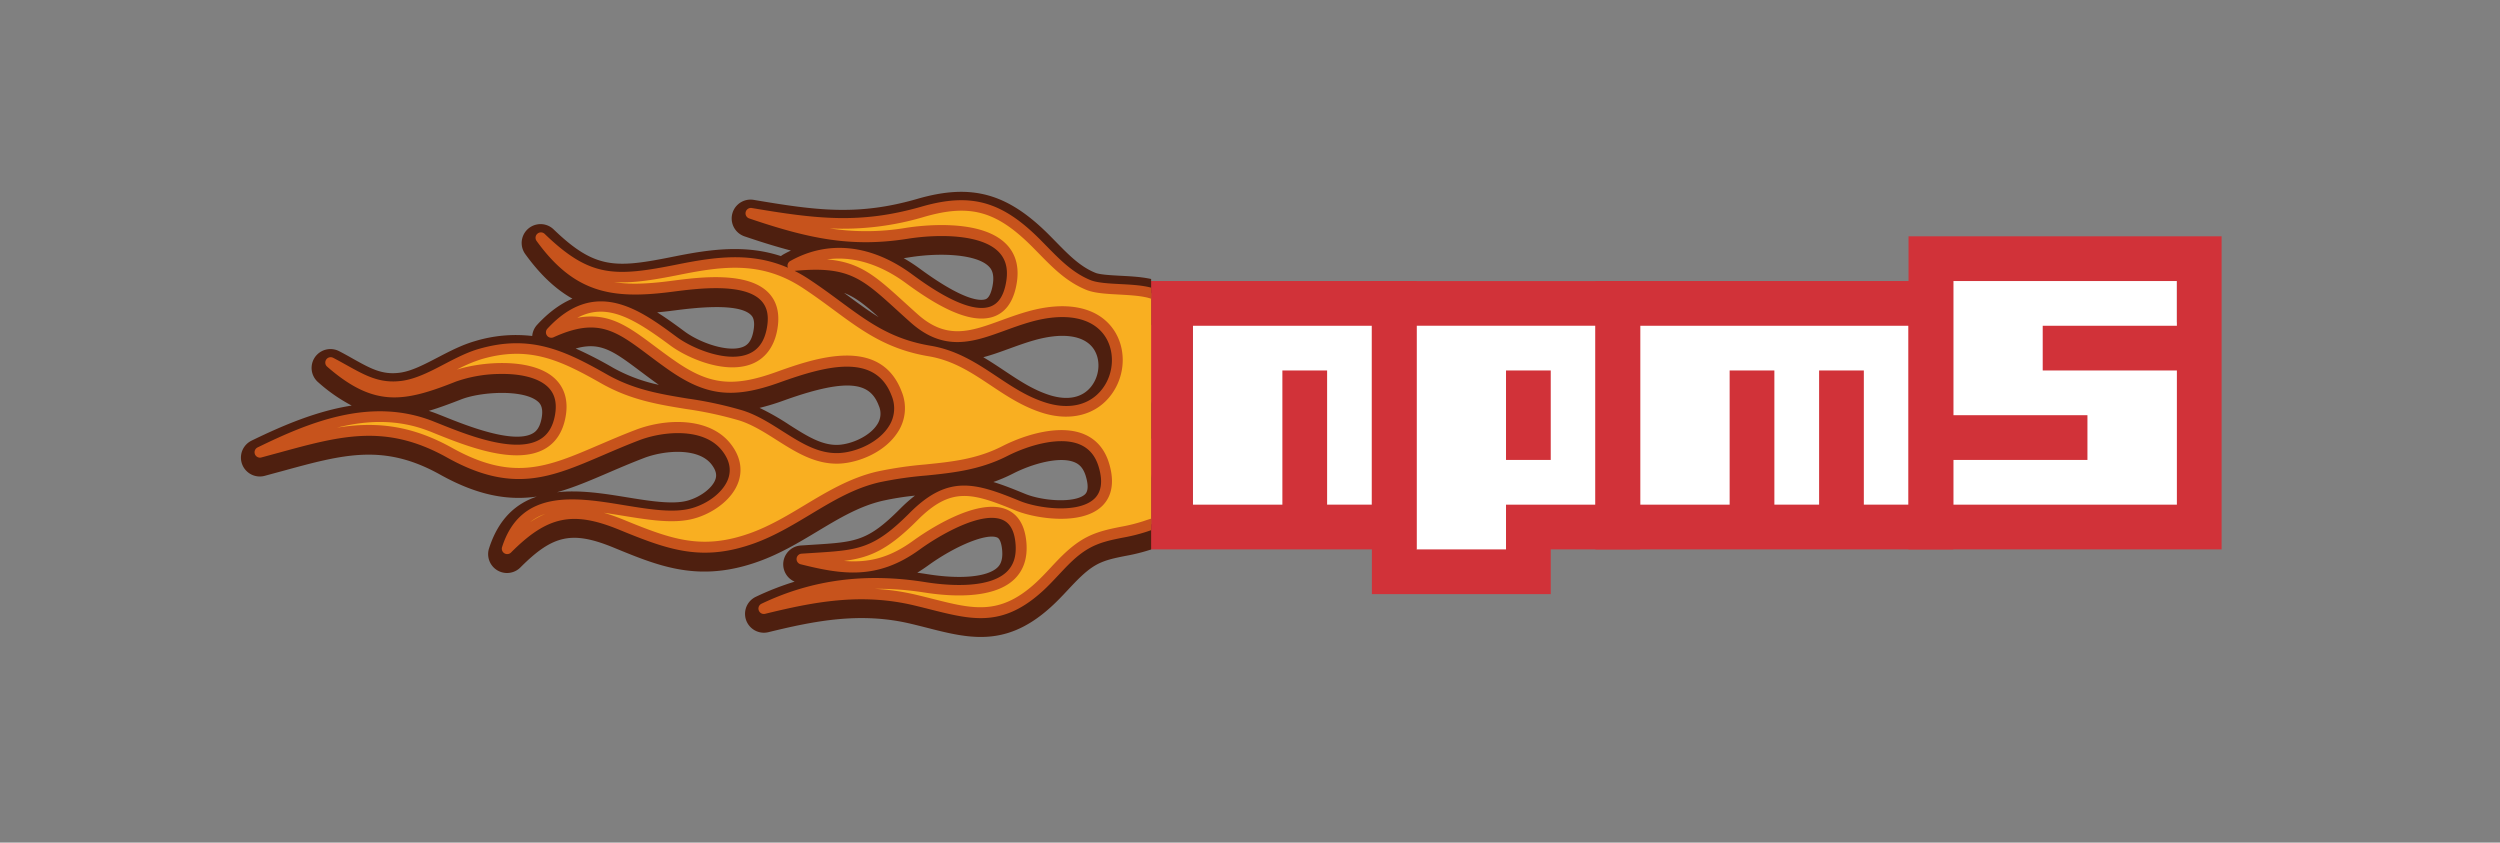 <svg id="Layer_1" data-name="Layer 1" xmlns="http://www.w3.org/2000/svg" xmlns:xlink="http://www.w3.org/1999/xlink" viewBox="0 0 1077 363"><rect x="0" y="0" width="1077" height="363" fill="#808080" stroke="none"/><defs><style>.cls-1{fill:none;}.cls-2{fill:#fff;}.cls-3{fill:#d13239;}.cls-4{clip-path:url(#clip-path);}.cls-5{fill:#4e1f0f;}.cls-6{fill:#f9af21;}.cls-7{fill:#c7531c;}</style><clipPath id="clip-path"><rect class="cls-1" x="100" y="78.96" width="395.91" height="197.84" transform="translate(595.91 355.76) rotate(180)"/></clipPath></defs><title>npm@5 flames</title><g id="npm5_logo" data-name="npm5 logo"><rect class="cls-2" x="513.92" y="138.91" width="425.91" height="80.13"/><rect class="cls-2" x="608.71" y="216.19" width="45.52" height="21.99"/><rect class="cls-2" x="830.13" y="116.15" width="107.68" height="28.74"/><path class="cls-3" d="M610.25,121.07V236.68H494.65V121.07Zm-96.34,19.27v77.07h38.54V159.6h19.27v57.8H591V140.34Z"/><path class="cls-3" d="M706.59,121.07V236.68H668.06v19.27H591V121.07Zm-96.34,19.27v96.34h38.54V217.41h38.54V140.34Zm38.54,19.27h19.27v38.54H648.79Z"/><path class="cls-3" d="M687.32,236.68V121.07H841.47V236.68Zm19.27-96.34v77.07h38.54V159.6H764.4v57.8h19.27V159.6h19.27v57.8H822.2V140.34Z"/><path class="cls-3" d="M957.07,101.8V236.68H822.2V101.8ZM841.47,121.07v57.8h57.8v19.27h-57.8v19.27H937.8V159.6H880V140.34h57.8V121.07Z"/><g class="cls-4"><g id="flames"><path class="cls-5" d="M422.51,274.4c-7.64,0-15.24-1.92-23.33-4-2.19-.55-4.46-1.13-6.83-1.69-21.78-5.18-41.45-1.23-61.35,3.64a8.13,8.13,0,0,1-5.43-15.23,120.92,120.92,0,0,1,16.76-6.54A8.13,8.13,0,0,1,345,235l5.15-.33c18.65-1.17,23.66-1.48,37.7-15.56a64.22,64.22,0,0,1,6.32-5.6,122.13,122.13,0,0,0-13.78,2.19C370.29,218,361.42,223.34,352,229c-7.81,4.69-15.88,9.53-25.07,12.84-25.66,9.25-42.67,2.25-62.36-5.85-18-7.41-26.31-5.67-40.39,8.47a8.13,8.13,0,0,1-13.5-8.22c4.11-12.81,11.65-19.32,20.58-22.31-12.1,1.72-25.09-.24-41.67-9.48-24.23-13.51-41.6-8.74-67.91-1.53q-3.74,1-7.67,2.08a8.13,8.13,0,0,1-5.66-15.16c13.9-6.78,28.37-12.83,43.17-15.12a71.55,71.55,0,0,1-14.49-10.08,8.13,8.13,0,0,1,9.08-13.35c2.15,1.11,4.13,2.22,6,3.28,7.57,4.23,12.57,7,20.1,6,5-.64,10.54-3.53,16.41-6.59,5.09-2.65,10.36-5.39,15.93-7a60.66,60.66,0,0,1,24.73-2.24,8.11,8.11,0,0,1,2.12-4.82c5.12-5.55,10.21-9.14,15.2-11.25-7.1-4-13.76-10.14-20.34-19.25a8.13,8.13,0,0,1,12.23-10.61c18.11,17.47,26.91,16.71,52,11.68,15.3-3.07,30.42-5.24,45.93-.17a8.11,8.11,0,0,1,1-.69q1.64-.92,3.31-1.7c-6.32-1.64-12.89-3.7-20-6.11a8.13,8.13,0,0,1,4-15.71c26.95,4.55,44.77,7,70.54-.46,23.38-6.74,38.83-2.44,57,15.87l2.48,2.52c5.68,5.81,10.58,10.82,17.14,13.49,2,.81,6.89,1.06,10.83,1.27,8,.42,16.26.85,21.8,5.13,10,7.69,8.91,26.11,7.79,45.62-.41,7.13-.83,14.5-.27,18.1a8.06,8.06,0,0,1,.1,1.26c0,1.38,0,2.79,0,4.24,0,7.6.1,16.22-1,23.75-.46,3-.58,5-.67,6.47-.44,6.95-2.86,9.92-9.6,11.8-1.21.34-2.71.75-4.8,1.49a80.5,80.5,0,0,1-11.23,2.83c-5,1-9.35,1.86-13.35,4.3s-7.61,6.25-11.32,10.21c-2.34,2.5-4.76,5.09-7.5,7.55C441.88,271.34,432.16,274.4,422.51,274.4Zm-27.34-27.68q2.21.29,4.44.65c14.18,2.27,25.67,1.19,30-2.81,1.1-1,2.52-2.92,2.12-7.54-.12-1.4-.57-4.75-2.1-5.44-4.47-2-17.95,3.44-30.05,12.21Q397.33,245.39,395.16,246.72Zm52-15.79a33.34,33.34,0,0,1,.73,4.67,30,30,0,0,1-.34,8.16l.79-.85a80.94,80.94,0,0,1,12.13-11.27A58.5,58.5,0,0,1,447.17,230.93ZM319.29,190c5.21,6.66,6.77,14.31,4.38,21.55-3,9.2-11.42,15.32-19,18.4a52.63,52.63,0,0,0,16.83-3.43c7.69-2.77,14.74-7,22.21-11.49,4.16-2.5,8.37-5,12.77-7.34-9.67-1.13-17.76-6.26-25-10.87A84.32,84.32,0,0,0,319.29,190Zm152.26-4.71c5.82,3.2,9.93,8.58,11.95,15.7,3.45,12.15-.69,19.39-4.18,23.06l2.4-.48a67,67,0,0,0,9-2.23c1.43-.5,2.67-.89,3.7-1.2.12-1.47.32-3.33.67-5.65,1-6.27.91-14.21.86-21.21,0-1.28,0-2.53,0-3.75-.7-5.27-.28-12.53.2-20.87.49-8.5,1.63-28.42-1.58-31.89-1.61-1.11-8.78-1.49-12.63-1.69l-3.37-.19a27.31,27.31,0,0,1,5.9,6.14c7,10.19,6.58,24.52-1.08,34.86A28.53,28.53,0,0,1,471.55,185.29ZM246.62,211.71c8,0,16.08,1.33,23.29,2.5,9.73,1.59,19.79,3.23,26.23,1.48,5.65-1.54,10.85-5.52,12.09-9.25.42-1.27.69-3.32-1.76-6.44-5.74-7.3-20.39-6-29-2.7-5.52,2.11-10.54,4.26-15.4,6.35-7.7,3.31-14.87,6.39-22.12,8.41A60.29,60.29,0,0,1,246.62,211.71Zm181.31-4.06c4.48,1.34,9,3.19,13.68,5.1,7.88,3.22,21.58,4,25.76.25,1.39-1.25,1.56-3.8.48-7.58-1.18-4.17-3.2-5.52-4.83-6.23-6.34-2.76-18.2.54-26.53,4.79A69.44,69.44,0,0,1,427.93,207.65ZM387.75,158.8a31.76,31.76,0,0,1,6.12,10.34,24.71,24.71,0,0,1-2.44,22.8,31.12,31.12,0,0,1-5.45,6.24c4.07-.59,8-1,11.92-1.39,10.86-1.1,21.13-2.14,31.22-7.29a78.55,78.55,0,0,1,13.73-5.39c-7.21-2.92-13.26-6.95-19.14-10.86-7.83-5.21-15.22-10.12-24.6-11.7A79.3,79.3,0,0,1,387.75,158.8Zm-139.88,9.26A25.14,25.14,0,0,1,249.33,183a28.43,28.43,0,0,1-3.68,10c3.15-1.25,6.47-2.68,10-4.22,5-2.15,10.18-4.37,16-6.6,1.42-.54,2.89-1,4.41-1.47a82.64,82.64,0,0,1-19.94-8C253.27,171,250.52,169.44,247.87,168.06Zm79.34,7.65a108.42,108.42,0,0,1,12.92,7.38c7.51,4.77,14,8.87,21,8.55,5.58-.27,13.35-3.57,16.68-8.64a8.4,8.4,0,0,0,.81-8.15c-3.47-9.22-11.44-12.85-40.45-2.5l-.84.3A97.32,97.32,0,0,1,327.21,175.72ZM184.73,177q1.8.58,3.6,1.28c1,.4,2.22.87,3.51,1.39,8.74,3.5,29.2,11.71,37.59,7.07,1.29-.71,3.1-2.18,3.91-6.64.91-5-.94-6.56-1.83-7.28-6.29-5.14-24.47-4.1-33-.7C193.68,174,189.13,175.7,184.73,177ZM423.6,153.89c3.15,1.86,6.14,3.85,9.1,5.82,6.37,4.24,12.38,8.24,19.4,10.48,8,2.54,14.45,1.12,18.24-4,3.53-4.76,3.84-11.47.75-15.95-4-5.77-13.24-7.12-25.4-3.7-3.74,1.05-7.35,2.37-10.85,3.64S427.47,152.88,423.6,153.89ZM248,150.14a172.49,172.49,0,0,1,16.19,8.34,70.17,70.17,0,0,0,19.65,7.31c-2.85-2-5.39-3.92-7.85-5.76C264.33,151.29,258.75,147.1,248,150.14Zm90.49-21.32c2.17,4,3.54,9.65,1.93,17.49a28,28,0,0,1-3.59,9.29c8.68-3,21.2-6.67,32.6-5.48-4.75-3-9.2-6.25-13.74-9.59-4-2.95-8.13-6-12.76-9.06A51.11,51.11,0,0,0,338.5,128.82Zm-55.38,5.75c4.27,2.65,8.22,5.57,11.76,8.19,6.88,5.09,18.88,9.1,25.09,6.72,1.62-.62,3.6-1.91,4.53-6.44,1.06-5.16-.37-6.69-.84-7.2-5.31-5.72-25.85-3-32.61-2.17l-2.67.34Q285.71,134.33,283.12,134.56Zm80.57-8.35,1.66,1.22c4.6,3.39,8.81,6.49,13.17,9.18C372.75,131.44,368.57,128.09,363.69,126.21Zm80.2-10.08a31,31,0,0,1-.61,11.46q-.36,1.59-.82,3a57.34,57.34,0,0,1,15.47-2.16C452.54,124.87,448.14,120.48,443.89,116.13Zm-54.56-4.91a72.89,72.89,0,0,1,6.91,4.5c19.36,14.21,26.32,13.93,28.41,13.15,1.51-.56,2.34-3,2.78-4.89,1.4-6.17-.56-8.27-1.29-9.05-5.12-5.47-21.08-6.2-34.19-4.11Z"/><path id="flames-2" data-name="flames" class="cls-6" d="M504.1,186.61c-2-13.06,5.52-50.84-4.46-58.54-6.25-4.83-23.26-2.26-30.73-5.3-9.2-3.74-15.3-10.74-22.32-17.82-15.64-15.77-27.88-19.86-49-13.79-27.27,7.86-46.46,5.34-74.14.67,23.72,8.05,42.36,12.62,67.18,8.65,13.61-2.18,50.92-4.36,44.7,23-5.54,24.37-34.53,3.39-43.93-3.51-14.87-10.91-32.84-15.1-49.89-5.53,27.49-2.72,32.25,4.89,52.28,22.74,17.19,15.31,30.7,4.58,49.67-.76,52.79-14.85,46.07,51.92,6.15,39.21-18.26-5.82-29.24-21.05-49.2-24.4-23-3.86-33.66-16-53-28.85-18.15-12-35-10.25-55.26-6.19-27.18,5.45-38.89,5.83-59.24-13.8,15.11,20.92,29.66,24.24,54.48,21.24,12.35-1.49,50.58-8.2,45,18.73C328,164.28,301,155,290.05,147c-18.11-13.4-34.28-23.67-52.58-3.82,23.8-10.85,31.78.08,51.42,13.93,16.31,11.5,27.34,12.16,45.74,5.61,14.9-5.31,43-15.83,51.63,7,6,16-11.68,27.14-24.7,27.77-15.94.77-27.62-13.82-42.42-18.47-20.83-6.54-39.28-4.58-58.94-15.74C242,152.9,228,146.42,206.88,152.49c-11.07,3.18-22.23,12.37-33.55,13.83-12.52,1.62-20-4.5-30.91-10.17,19.44,16.95,31.12,14.78,53.07,6,12.88-5.13,50.36-7.95,45.84,17-4.88,26.93-42.37,9.57-55.94,4.32-25.18-9.75-50.15,0-73.43,11.3,31-8.3,52-16.31,81.63.2,33.17,18.49,49.12,4.55,81-7.62,11.14-4.25,29.61-5.72,38.25,5.28,10.24,13-2.31,25.21-14.59,28.55-23.68,6.45-68.38-20.53-79.82,15.17,16.29-16.37,28.08-19,49.24-10.26,20.51,8.44,34.5,13.66,56.51,5.72,19.22-6.93,34.14-21.77,54.34-26.37,19-4.33,36.26-1.88,54.26-11.05,12.06-6.15,37.11-13.84,42.87,6.46,7.06,24.89-25,22-37.14,17.07-18.79-7.69-29.3-11.12-45,4.59-17.57,17.62-24.81,16.69-48.06,18.26,18.92,4.73,32.66,6.11,49.27-5.93,9.75-7.06,42.71-27.42,45-.88,2.06,23.67-28.33,21.19-41.49,19.08-24.08-3.86-46.74-1.64-69.24,9.09,22.28-5.45,42.48-9,65.16-3.65,21.69,5.15,34.82,11.11,53.06-5.3,6.85-6.16,12.1-13.83,20-18.66,8.47-5.16,17.25-4.76,26.13-7.87,11.64-4.07,7.65.33,9.72-13.3C504.42,205.12,504.1,195.07,504.1,186.61Z"/><path class="cls-7" d="M422.49,266.29c-6.84,0-13.87-1.78-21.89-3.8-2.21-.56-4.51-1.14-6.91-1.71-23-5.47-43.45-1.4-64.07,3.65a2.32,2.32,0,0,1-1.55-4.35c21.76-10.38,44.86-13.42,70.61-9.29,7.76,1.24,26.68,3.31,34.86-4.3,3.12-2.91,4.41-6.93,3.95-12.29S435.23,225.43,432,224c-8.82-4-26.7,6.14-35.87,12.79-18.16,13.16-33.3,10.78-51.2,6.3a2.32,2.32,0,0,1,.41-4.57l5.13-.33c19.34-1.21,25.86-1.62,41.45-17.25,16.57-16.61,28.26-13,47.49-5.1,7.62,3.12,24.77,5.51,31.83-.8,3.19-2.85,3.93-7.39,2.2-13.49-1.4-4.94-4-8.2-8.09-10-8.67-3.79-22.38.29-31.49,4.94-11.83,6-23.56,7.22-34.91,8.37a161.79,161.79,0,0,0-19.89,2.87c-11,2.5-20.22,8.05-30,13.93-7.57,4.54-15.4,9.24-24,12.36-22.41,8.08-36.71,3.07-58.19-5.76-20.12-8.28-31-6-46.71,9.75a2.32,2.32,0,0,1-3.86-2.35c8.12-25.33,31.82-21.46,52.73-18,10.82,1.76,21,3.43,28.69,1.35s14.22-7.43,16.07-13c1.3-3.93.39-7.91-2.7-11.85-8-10.23-25.69-8.32-35.6-4.54-5.63,2.15-10.71,4.33-15.62,6.44-22.7,9.75-39.1,16.8-67.36,1-26.3-14.66-45.58-9.37-72.27-2.06q-3.72,1-7.63,2.07a2.32,2.32,0,0,1-1.62-4.33c22.42-10.93,48.58-21.72,75.29-11.38l3.44,1.37c11.1,4.45,31.76,12.73,42.56,6.76,3.65-2,5.88-5.51,6.81-10.69,1-5.66-.24-9.85-3.87-12.81-3.94-3.22-10.81-5-19.35-4.89a58.52,58.52,0,0,0-19.48,3.29c-22.43,8.93-35.21,11.21-55.46-6.44a2.32,2.32,0,0,1,2.59-3.81c2.07,1.07,4,2.15,5.87,3.19,8,4.44,14.25,8,23.68,6.74,6-.78,12.28-4,18.35-7.2,4.84-2.52,9.84-5.12,14.86-6.56,22.07-6.35,36.76.53,55.1,10.94,11.72,6.66,23,8.5,34.93,10.46a165.59,165.59,0,0,1,23.56,5.09c6.18,1.94,11.78,5.49,17.19,8.93,8,5.07,15.56,9.87,24.43,9.44,7.11-.34,16.7-4.31,21.25-11.25a14.14,14.14,0,0,0,1.39-13.38c-7-18.71-28.38-12.87-47.83-5.93l-.84.3c-19.87,7.08-31.5,5.64-47.86-5.9-2.92-2.06-5.53-4-8.06-5.91-14.19-10.63-22-16.49-41.05-7.81a2.32,2.32,0,0,1-2.67-3.69c20.64-22.38,40.06-8,55.67,3.53,6.9,5.1,21.41,11,30.62,7.48,4.34-1.66,7-5.16,8.14-10.7s.37-9.47-2.27-12.32c-7.35-7.91-27.78-5.25-37.61-4l-2.62.33c-24.24,2.92-40.44.25-56.64-22.19a2.32,2.32,0,0,1,3.5-3c19.52,18.83,30,18.65,57.17,13.2,16.57-3.32,31.86-5.44,47.66,1.42l-.07-.19a2.32,2.32,0,0,1,1.08-2.72c16.32-9.16,34.93-7.15,52.4,5.68,5.93,4.35,24,17.59,33.88,13.91,3.2-1.19,5.3-4.15,6.41-9,1.41-6.18.52-10.86-2.72-14.31-7.31-7.81-25.77-8-39.35-5.87-24.31,3.88-42.75-.07-68.29-8.74a2.32,2.32,0,0,1,1.13-4.49c27.85,4.7,46.67,7,73.11-.61,21.25-6.12,34.66-2.36,51.26,14.38l2.45,2.49c5.88,6,11.43,11.69,19.1,14.81,2.89,1.17,7.89,1.44,12.72,1.69,7.1.37,14.45.76,18.56,3.93,7.54,5.82,6.52,23.54,5.54,40.69-.45,7.78-.87,15.12-.21,19.33a2.28,2.28,0,0,1,0,.36c0,1.39,0,2.82,0,4.27,0,7.39.09,15.76-1,22.85-.49,3.25-.63,5.4-.73,7-.28,4.5-1,5.36-5.36,6.58-1.22.34-2.89.81-5.16,1.6a75.9,75.9,0,0,1-10.45,2.62c-5.33,1.06-10.36,2.07-15.24,5S460,243.48,456,247.73c-2.26,2.41-4.59,4.91-7.14,7.2C439.32,263.5,431.06,266.29,422.49,266.29Zm-45.87-12.64a100.8,100.8,0,0,1,18.14,2.6c2.43.58,4.75,1.16,7,1.73,17.28,4.37,28.7,7.26,44-6.5,2.4-2.16,4.67-4.58,6.85-6.92,4-4.3,8.18-8.74,13.51-12,5.58-3.4,11.26-4.53,16.75-5.63a72.32,72.32,0,0,0,9.82-2.45c2.41-.84,4.17-1.33,5.45-1.69.72-.2,1.45-.4,1.82-.55.07-.38.11-1.12.16-1.84.1-1.56.25-3.93.77-7.38,1-6.72,1-14.9.93-22.12,0-1.41,0-2.78,0-4.12-.7-4.71-.29-11.86.19-20.14.78-13.68,1.86-32.42-3.74-36.74-3-2.29-9.87-2.65-16-3-5.46-.29-10.62-.56-14.23-2-8.57-3.49-14.44-9.5-20.67-15.86l-2.43-2.47C429.38,90.9,418,87.7,398.26,93.39a122,122,0,0,1-40.84,5,103.76,103.76,0,0,0,32.87-.23c5.32-.85,32.43-4.5,43.47,7.28,4.31,4.6,5.61,10.83,3.86,18.52-1.47,6.44-4.6,10.6-9.32,12.36-11,4.1-27.09-6.32-38.25-14.51-7.05-5.17-19.47-12.06-33.77-10.06,14.31,1.16,21.25,7.48,33.21,18.36,1.82,1.65,3.76,3.42,5.87,5.3,12.5,11.14,22.83,7.38,35.9,2.62,3.68-1.34,7.49-2.73,11.6-3.88,16.73-4.71,30.16-1.86,36.84,7.83,5.64,8.18,5.24,19.73-1,28.1-6.46,8.72-17.61,11.61-29.81,7.72-8.42-2.68-15.33-7.28-22-11.73-8.36-5.56-16.25-10.81-26.85-12.59-17.87-3-28.55-10.87-40.91-20-4.06-3-8.25-6.08-13-9.23-17.78-11.8-34.07-9.75-53.52-5.85-11.39,2.28-20.21,3.66-28.09,3.13,6.65,1.08,14,.76,22.59-.27l2.57-.33c11.4-1.48,32.63-4.24,41.61,5.42,3.69,4,4.84,9.49,3.42,16.41s-5.25,11.89-11,14.1c-11.58,4.43-27.64-2.61-35-8.08-15.37-11.37-27.28-18.72-40-11.87,13.62-2.55,22.05,3.76,33.56,12.38,2.5,1.87,5.09,3.81,8,5.83,15.06,10.62,25.25,11.86,43.63,5.32l.84-.3c15.56-5.55,44.51-15.88,53.74,8.67a18.79,18.79,0,0,1-1.85,17.57c-5.66,8.61-16.88,12.95-24.91,13.34-10.35.48-18.88-4.92-27.14-10.16-5.16-3.27-10.5-6.66-16.09-8.42a162,162,0,0,0-22.92-4.94c-12.36-2-24-3.94-36.48-11-17.89-10.16-31.15-16.38-51.52-10.51a62.25,62.25,0,0,0-10.76,4.55c10.68-3.44,31.32-5.13,41.35,3.08,3.43,2.8,7.16,8.07,5.5,17.24-1.19,6.54-4.26,11.23-9.14,13.93-12.73,7-33.89-1.44-46.54-6.51-1.25-.5-2.39-1-3.39-1.35-13.31-5.15-26.64-4.61-39.46-1.38,15.93-2.56,31.31-1.52,49.63,8.69,26.27,14.64,41,8.32,63.27-1.25,5-2.13,10.07-4.33,15.8-6.51,13.41-5.11,31.93-5.42,40.91,6,5.12,6.52,4.71,12.4,3.46,16.18-2.71,8.2-11.63,14-19.26,16.05-8.63,2.35-19.33.6-30.66-1.24-2.75-.45-5.48-.89-8.17-1.28a88.14,88.14,0,0,1,8.52,3c21.06,8.66,34,13.2,54.84,5.69,8.22-3,15.85-7.54,23.23-12,9.68-5.81,19.69-11.82,31.38-14.48a165.5,165.5,0,0,1,20.45-3c11.42-1.16,22.21-2.25,33.27-7.89,10.49-5.34,25.32-9.48,35.46-5.05,5.32,2.32,8.92,6.68,10.7,13,2.81,9.91-.39,15.38-3.57,18.22-9,8.07-28.34,5-36.68,1.63-18.9-7.73-27.87-10.53-42.44,4.08-12.64,12.68-20.35,16.12-31.67,17.56,10.8.87,19.66-1.35,29.87-8.76,4.49-3.25,27.54-19.18,40.53-13.25,4.8,2.19,7.55,6.92,8.17,14,.59,6.79-1.23,12.21-5.41,16.1-9.33,8.68-28.29,7.16-38.76,5.48A131.57,131.57,0,0,0,376.63,253.65ZM234.87,221.39a21,21,0,0,0-6.48,3.54A40.34,40.34,0,0,1,234.87,221.39Zm107.44-104.7a62.19,62.19,0,0,1,6.42,3.74c4.84,3.21,9.08,6.33,13.18,9.36,12.37,9.12,22.15,16.32,38.92,19.14,11.58,1.94,20.26,7.72,28.66,13.3,6.72,4.47,13.06,8.69,20.86,11.17,10.37,3.31,19.36,1.09,24.67-6.06,5-6.69,5.32-16.24.87-22.7-5.48-7.95-17.05-10.13-31.76-6-3.94,1.11-7.67,2.47-11.27,3.78-13.37,4.87-26,9.46-40.58-3.52-2.13-1.89-4.08-3.67-5.91-5.34C371.17,119.73,365.42,114.49,342.31,116.69Z"/></g></g></g></svg>